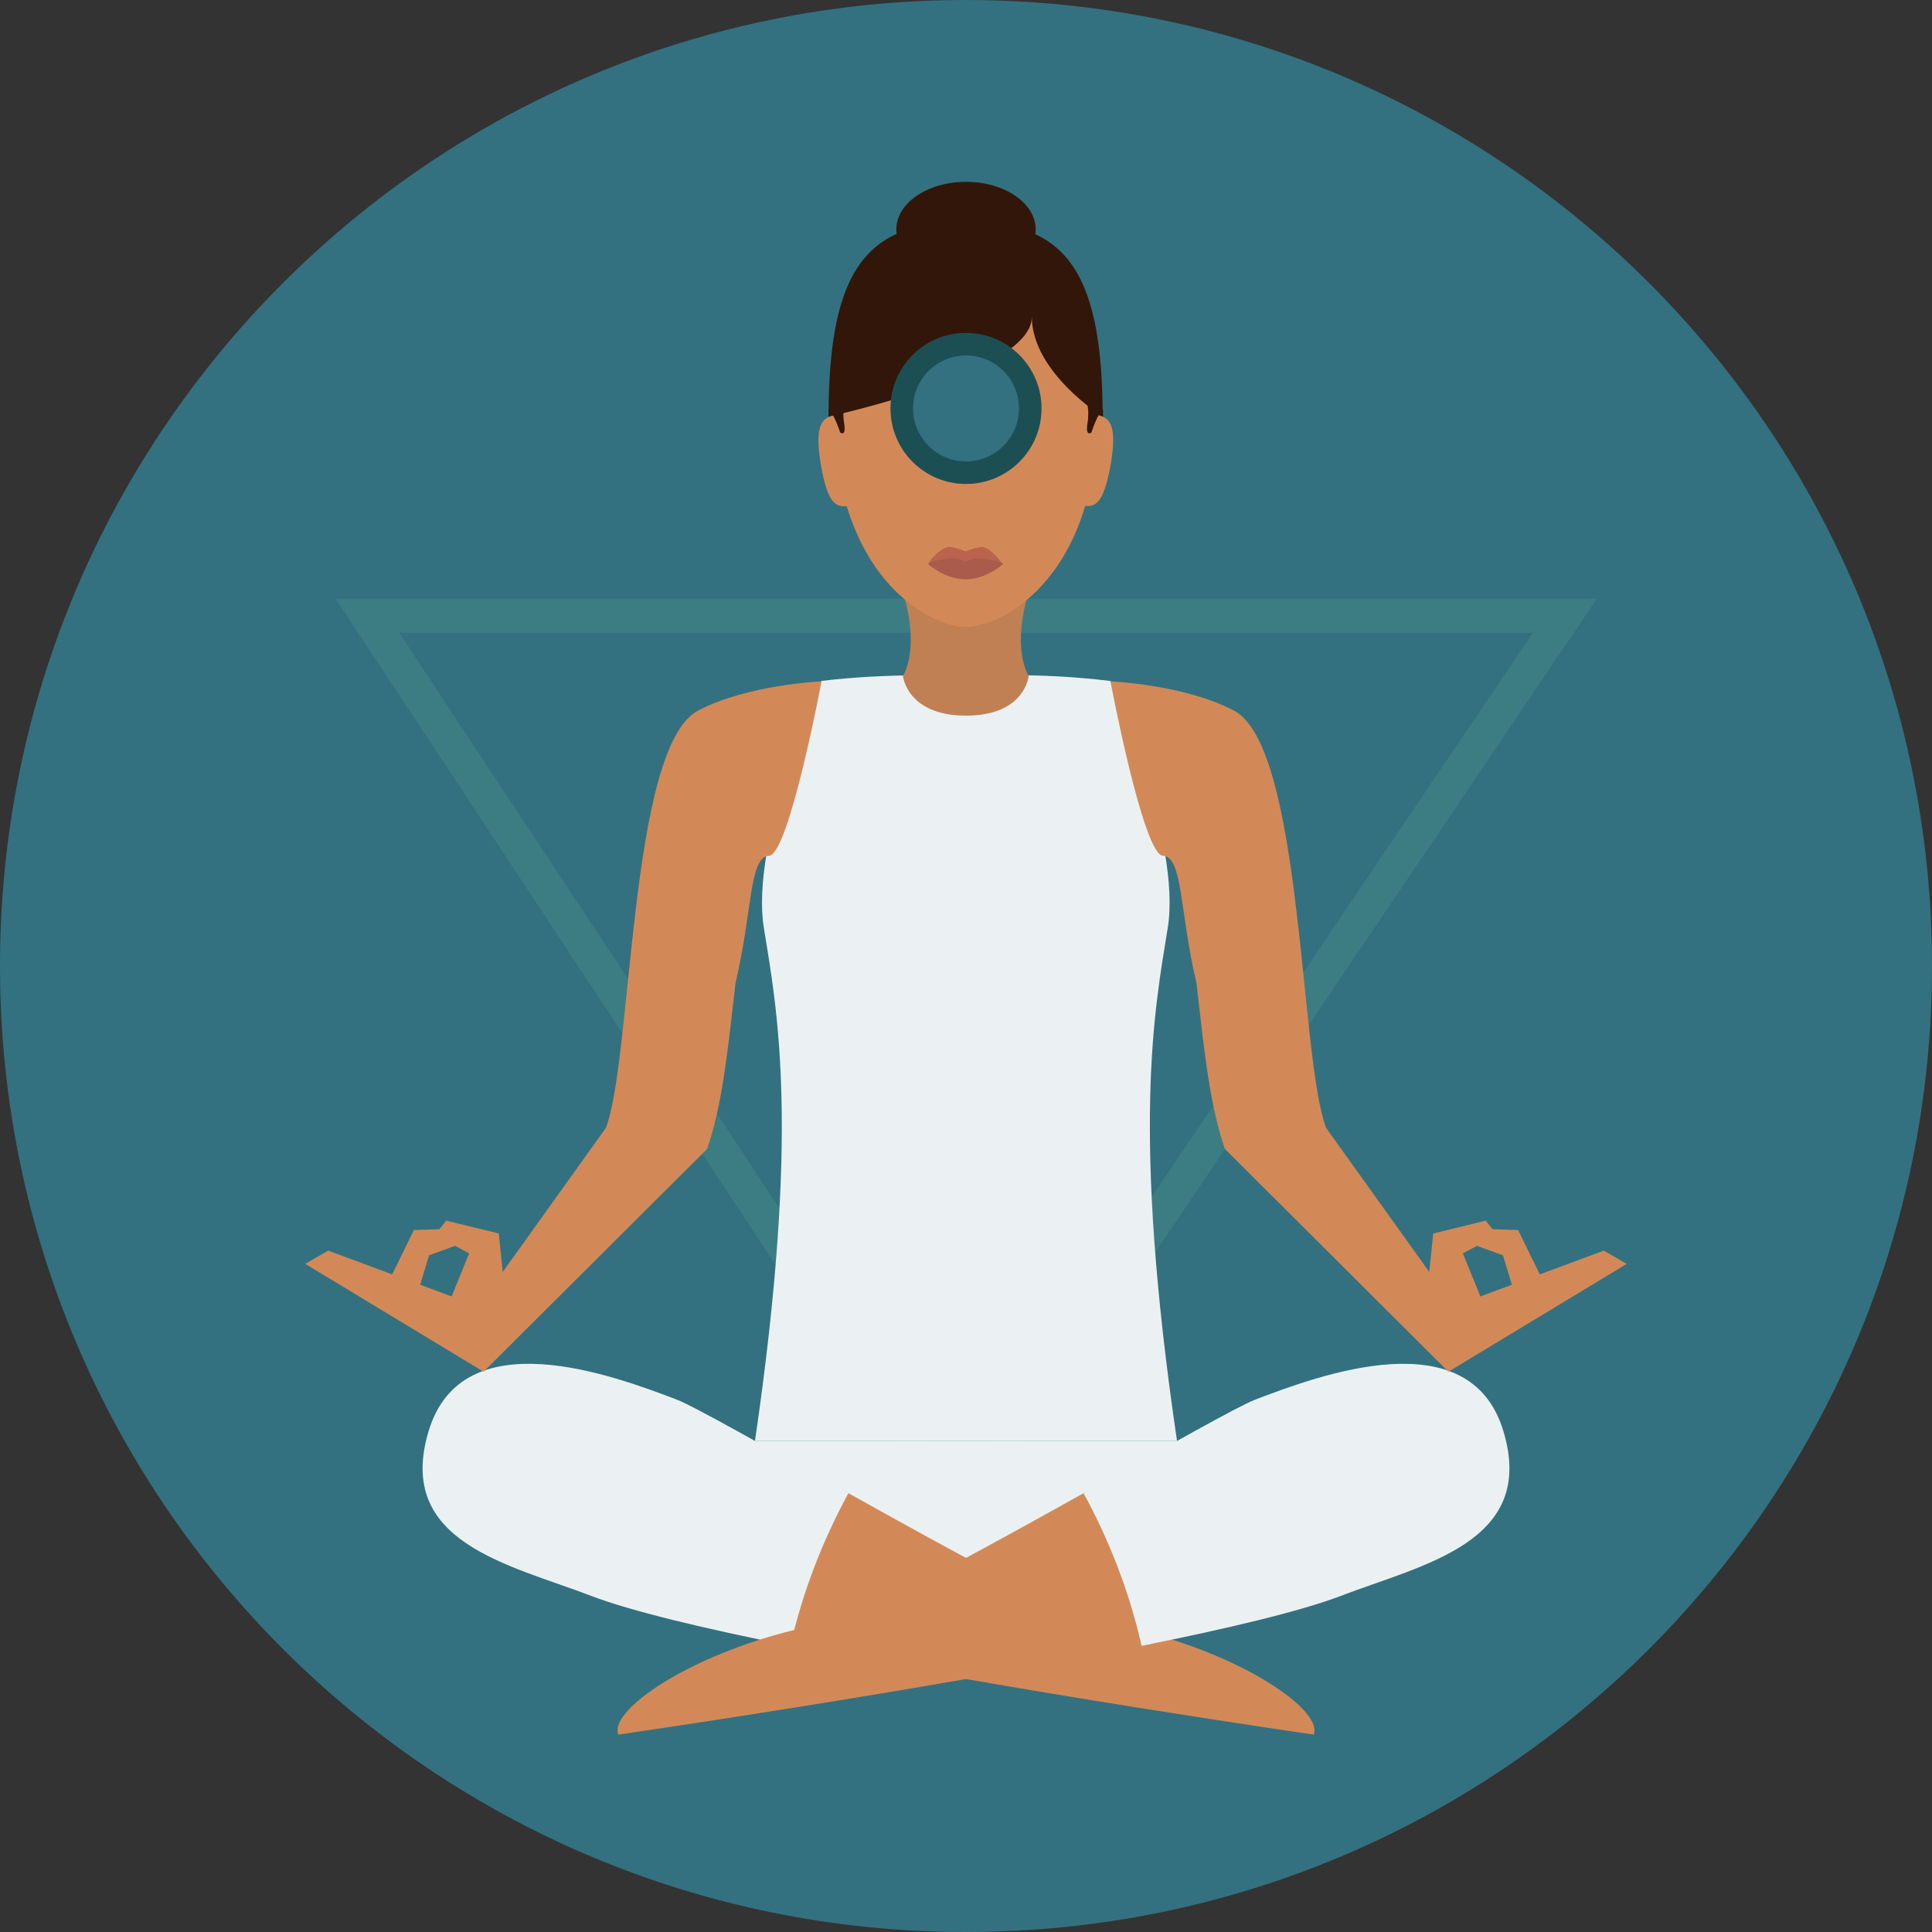 <?xml version="1.0" encoding="iso-8859-1"?>
<!-- Generator: Adobe Illustrator 19.0.0, SVG Export Plug-In . SVG Version: 6.00 Build 0)  -->
<svg version="1.1" id="Layer_1" xmlns="http://www.w3.org/2000/svg" xmlns:xlink="http://www.w3.org/1999/xlink" x="0px" y="0px"
	 viewBox="0 0 496.2 496.2" style="enable-background:new 0 0 496.2 496.2;" xml:space="preserve">
<rect x="0" y="0" width="496.2" height="496.2" fill="#333333" stroke="none"/>
<path style="fill:#337180;" d="M0,248.1C0,111.1,111.1,0,248.1,0s248.1,111.1,248.1,248.1S385.1,496.2,248.1,496.2S0,385.1,0,248.1z
	"/>
<path style="fill:#3C7D84;" d="M246.3,396.2L86.2,153.8h323.9L246.3,396.2z M102.5,162.5l144,217.9l147.2-217.9H102.5z"/>
<polygon style="fill:#EBF1F2;" points="193.9,370.1 196.2,390.4 248.1,403.4 299.9,390.4 302.3,370.1 "/>
<path style="fill:#D38957;" d="M217.9,383.5c26.9,15,57.4,31.8,65.2,33.2c32.8,5.8,57,22.2,54.3,28.8c0,0-77.6-11.2-134.5-22.7
	C180.9,418.4,197,371.9,217.9,383.5z"/>
<path style="fill:#EBF1F2;" d="M217.9,383.5c-20.9-11.7-39.6-22.3-44-24c-16.5-6.3-55.1-20.7-63.8,8s20.7,34.3,41.8,42.4
	c10.2,3.9,29.1,8.4,51.1,12.8C206.1,409,211.2,395.8,217.9,383.5z"/>
<path style="fill:#D38957;" d="M278.3,383.5c-26.9,15-57.4,31.8-65.2,33.2c-32.8,5.8-57,22.2-54.3,28.8c0,0,77.6-11.2,134.5-22.7
	C315.2,418.4,299.1,371.9,278.3,383.5z"/>
<g>
	<path style="fill:#EBF1F2;" d="M278.3,383.5c20.9-11.7,39.6-22.3,44-24c16.5-6.3,55.1-20.7,63.8,8c8.7,28.7-20.7,34.3-41.8,42.4
		c-10.2,3.9-29.1,8.4-51.1,12.8C290.1,409,285,395.8,278.3,383.5z"/>
	<path style="fill:#EBF1F2;" d="M299.9,238.4c3.7-22.5-14.7-63.5-14.7-63.5c-8.9-1.1-17.9-1.5-24.9-1.5h-24.6
		c-7,0.1-16,0.4-24.8,1.5c0,0-18.4,41-14.7,63.5c3.4,21,9.4,51.7-2.3,131.7h54.2l0,0h54.2C290.5,290.1,296.5,259.4,299.9,238.4z"/>
</g>
<g>
	<path style="fill:#D38957;" d="M124.2,352.3l-45.8-27.7l5.9-3.4l38.5,14.3l32.8-45.8c6.9-18,5.9-97.9,23.7-107.2
		C192,175.8,211,175,211,175s-8.4,44.6-13.5,44.8s-4.2,14.1-8.6,32.7c-2,17.6-3.4,31.3-7.3,42.6L124.2,352.3z"/>
	<polygon style="fill:#D38957;" points="130.2,337 115,335.4 120.5,321.9 111.7,317.2 114.6,313.5 128.1,316.8 	"/>
	<polygon style="fill:#D38957;" points="98.2,332.5 106.8,333.6 110.2,322.4 117.6,319.7 116.7,315.6 106.3,315.9 	"/>
	<path style="fill:#D38957;" d="M372,352.3l45.8-27.7l-5.9-3.4l-38.5,14.3l-32.8-45.8c-6.9-18-5.9-97.9-23.7-107.2
		c-12.7-6.7-31.7-7.5-31.7-7.5s8.4,44.6,13.5,44.8c5.1,0.2,4.2,14.1,8.6,32.7c2,17.6,3.4,31.3,7.3,42.6L372,352.3z"/>
	<polygon style="fill:#D38957;" points="366,337 381.2,335.4 375.7,321.9 384.5,317.2 381.6,313.5 368.1,316.8 	"/>
	<polygon style="fill:#D38957;" points="398,332.5 389.4,333.6 386,322.4 378.6,319.7 379.5,315.6 389.9,315.9 	"/>
</g>
<path style="fill:#C18053;" d="M264.6,150.9h-33.1c5.2,15.6,0.4,22.7,0.4,22.7s1,10.2,16.2,10.2s16.1-10.2,16.1-10.2
	S259.4,166.4,264.6,150.9z"/>
<path style="fill:#D38957;" d="M282,105.3c0-39.3-15.2-48.4-33.9-48.4s-34,9-34,48.4c0,13.3,2.4,23.7,6,31.8
	c7.8,17.7,21.4,23.9,28,23.9s20.2-6.2,28-23.9C279.6,129.1,282,118.7,282,105.3z"/>
<path style="fill:#BA634F;" d="M257.6,144.9c0,0-4.3,2.2-9.6,2.2c-5.3,0-9.6-2.2-9.6-2.2c0-0.6,3-4.1,5.1-4.4
	c1.3-0.2,4.5,1.1,4.5,1.1s3.2-1.3,4.4-1.1C254.6,140.8,257.6,144.9,257.6,144.9z"/>
<path style="fill:#AA5B4B;" d="M257.6,144.9c0,0-4.3,3.9-9.6,3.9c-5.3,0-9.6-3.9-9.6-3.9s1-1.2,6.6-1.5c0.9-0.1,2.2,0.7,3,0.7
	c0.7,0,1.8-0.8,2.6-0.7C256.5,143.7,257.6,144.9,257.6,144.9z"/>
<g>
	<path style="fill:#33160A;" d="M230.2,58.9c0-6.7,8-12.2,17.9-12.2S266,52.2,266,58.9s-8,12.2-17.9,12.2S230.2,65.7,230.2,58.9z"/>
	<path style="fill:#33160A;" d="M283.2,107c0-39.3-10.8-50-35.2-50s-35.2,10.7-35.2,50c0,0,52.2-11.3,52.2-25.6
		C265.1,95.7,283.2,107,283.2,107z"/>
</g>
<g>
	<path style="fill:#D38957;" d="M210.8,119.2c1.8,10.7,4.1,11.2,7.4,10.7l-3.5-23.3C211.5,107.1,209,108.5,210.8,119.2z"/>
	<path style="fill:#D38957;" d="M281.4,106.5l-3.5,23.3c3.2,0.6,5.5,0.1,7.4-10.7C287.1,108.5,284.7,107.1,281.4,106.5z"/>
</g>
<g>
	<path style="fill:#33160A;" d="M216.8,108.7c-0.2-1.2-0.2-2.2-0.2-3c0-1.2,0.2-2,0.2-2l-4,1.5c0,0.6,0,1.2,0,1.8
		c0,0,0.4-0.1,1.2-0.4h-0.1c0.5,0.9,1.2,2.4,1.9,4.5C215.8,111.1,217.4,112.3,216.8,108.7z"/>
	<path style="fill:#33160A;" d="M279.5,105.7c0,0.8,0,1.9-0.2,3c-0.6,3.6,1,2.4,1,2.4c0.7-2.1,1.3-3.5,1.9-4.5
		c0.7,0.2,1.1,0.4,1.1,0.4c0-0.6,0-1.2,0-1.8l-4-1.5C279.3,103.7,279.4,104.5,279.5,105.7"/>
</g>
<circle style="fill:#1C4F54;" cx="248.1" cy="104.9" r="19.4"/>
<circle style="fill:#337180;" cx="248.1" cy="104.9" r="13.6"/>
<g>
</g>
<g>
</g>
<g>
</g>
<g>
</g>
<g>
</g>
<g>
</g>
<g>
</g>
<g>
</g>
<g>
</g>
<g>
</g>
<g>
</g>
<g>
</g>
<g>
</g>
<g>
</g>
<g>
</g>
</svg>
